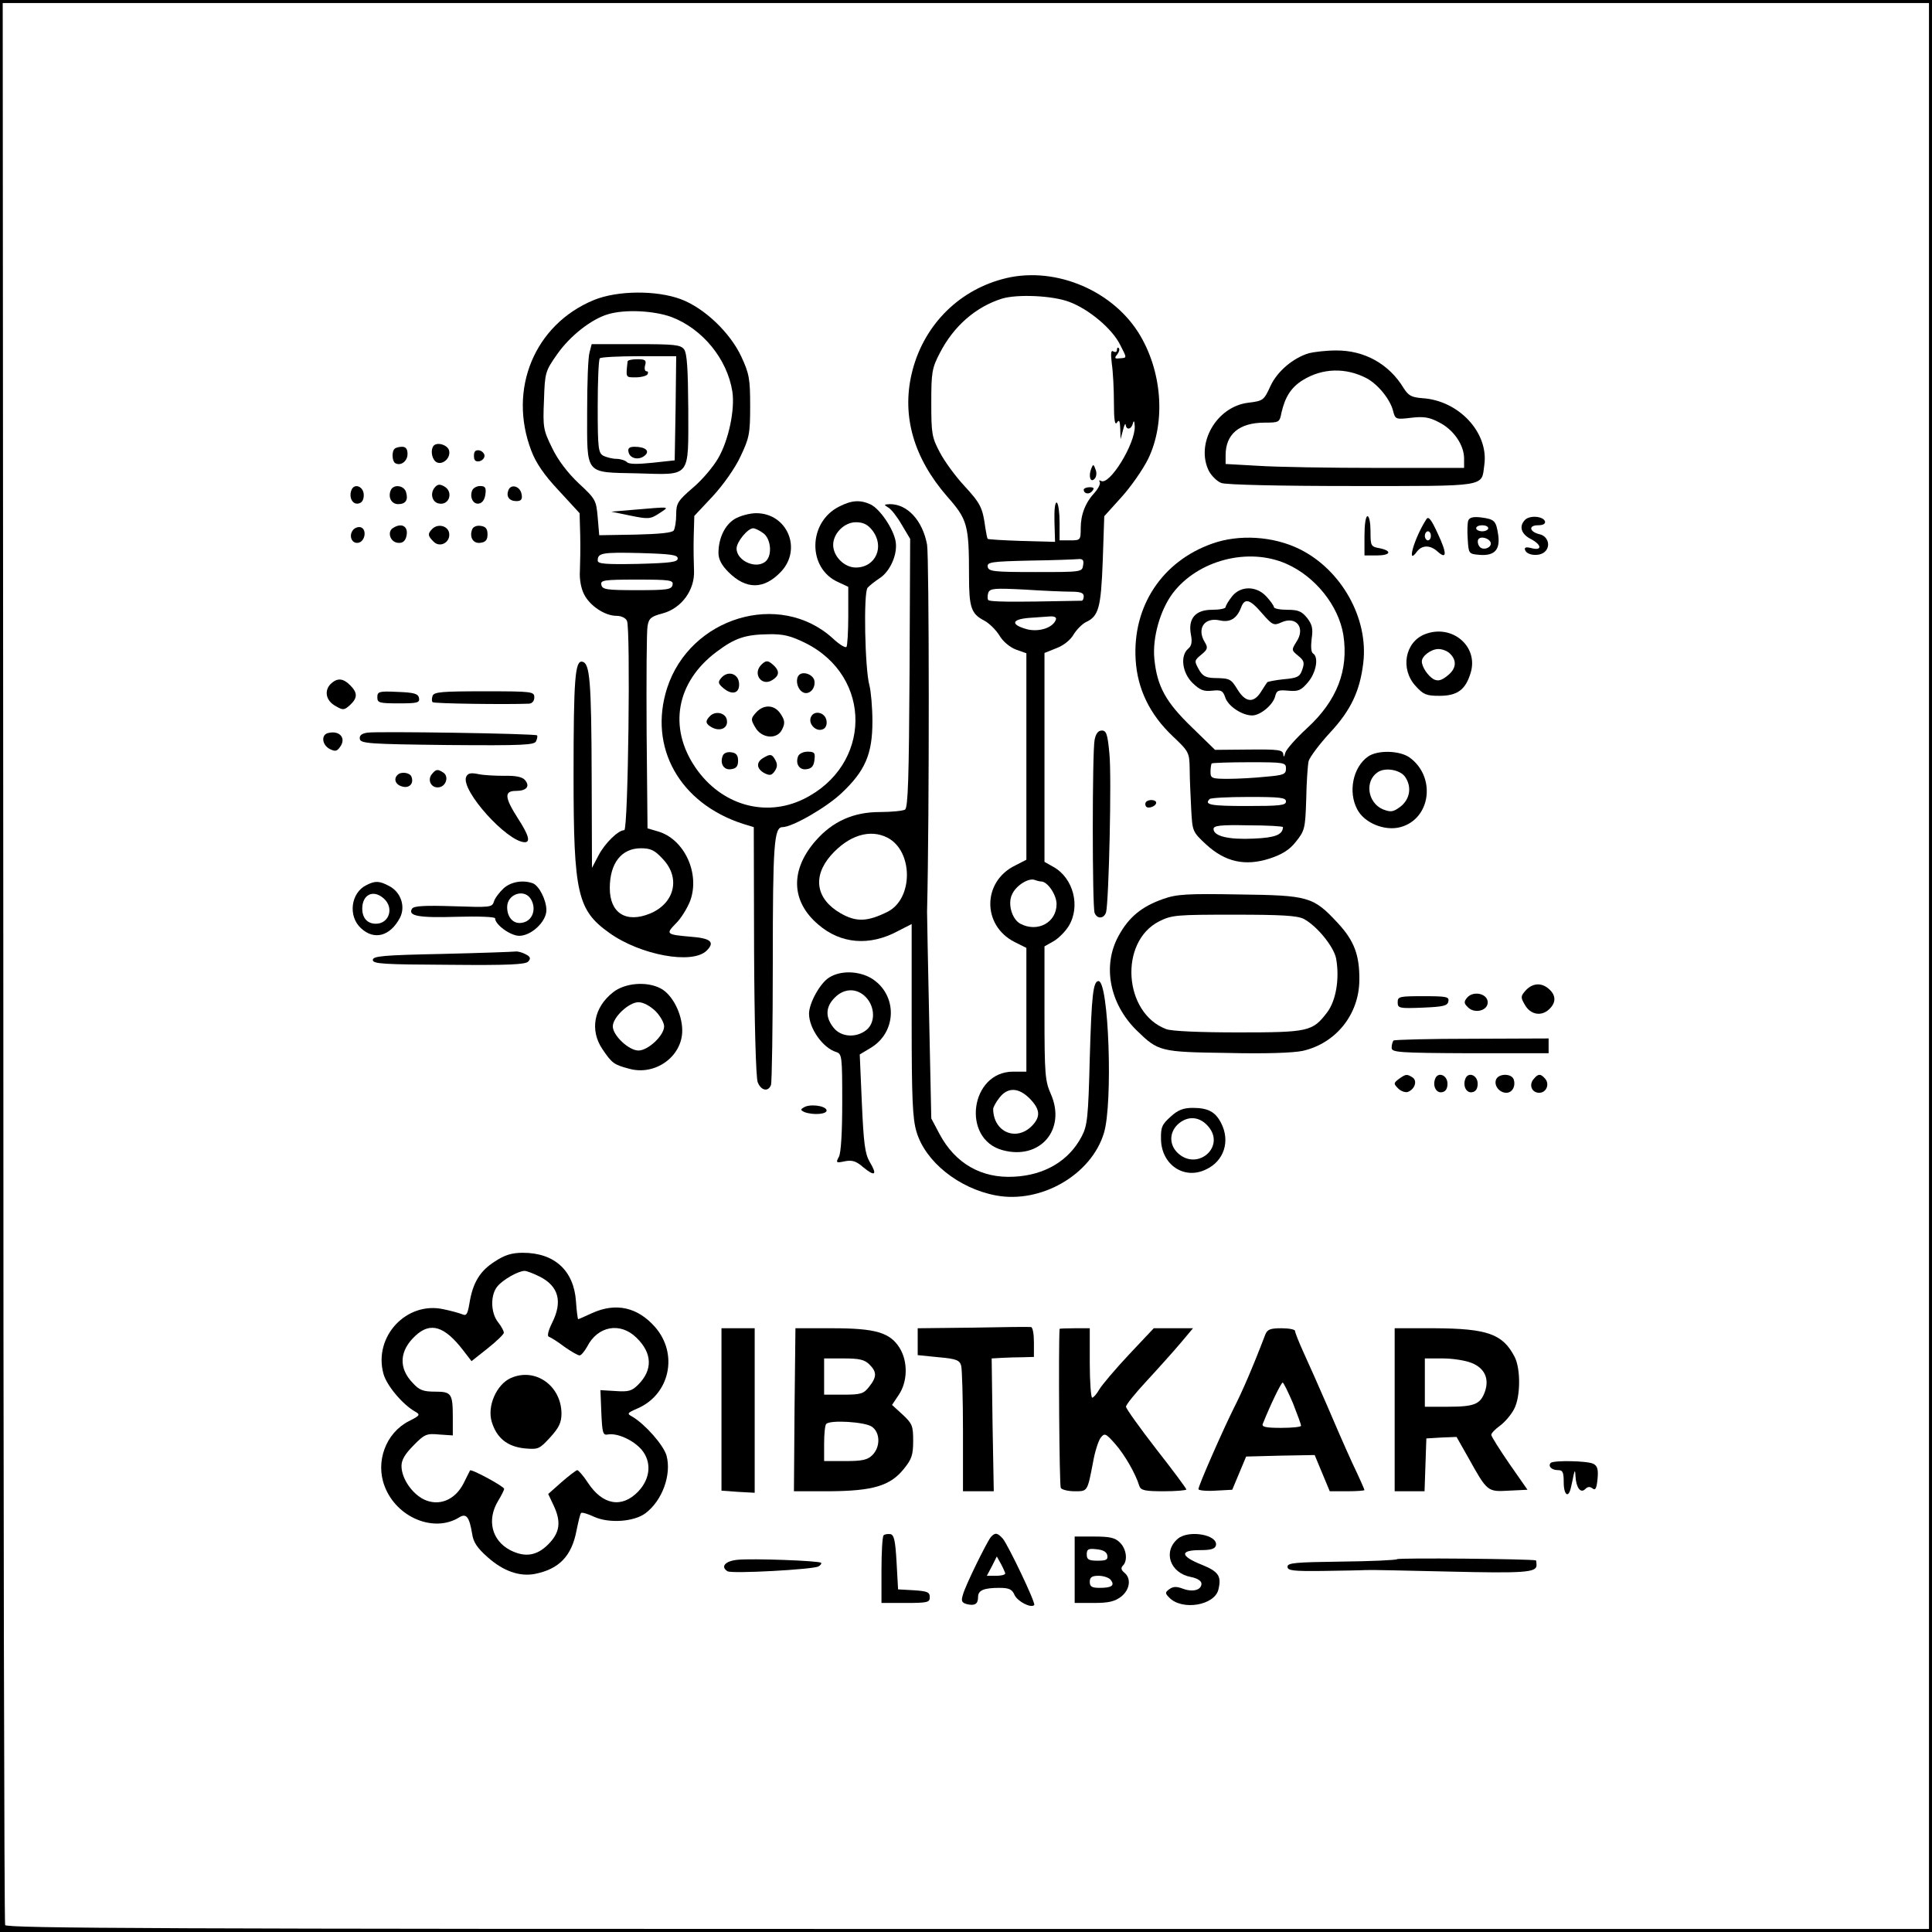 <?xml version="1.0" standalone="no"?>
<!DOCTYPE svg PUBLIC "-//W3C//DTD SVG 20010904//EN"
 "http://www.w3.org/TR/2001/REC-SVG-20010904/DTD/svg10.dtd">
<svg version="1.0" xmlns="http://www.w3.org/2000/svg"
 width="640pt" height="640pt" viewBox="0 0 640 640"
 preserveAspectRatio="xMidYMid meet">

<g transform="translate(0,640) scale(0.1,-0.1)"
fill="#000000" stroke="none">
<path d="M0 3200 l0 -3200 3200 0 3200 0 0 3200 0 3200 -3200 0 -3200 0 0
-3200z m6390 0 l0 -3190 -3184 0 c-2649 0 -3185 2 -3189 13 -3 8 -6 1443 -6
3190 l-2 3177 3191 0 3190 0 0 -3190z"/>
<path d="M3319 5475 c-150 -41 -263 -159 -299 -313 -33 -141 7 -279 117 -406
68 -77 73 -94 73 -264 0 -103 7 -125 49 -147 16 -8 39 -30 51 -49 12 -21 35
-40 56 -48 l34 -12 0 -342 0 -342 -37 -19 c-109 -53 -110 -198 -3 -253 l40
-20 0 -205 0 -205 -44 0 c-142 0 -172 -223 -35 -260 124 -34 212 68 160 186
-19 43 -21 65 -21 268 l0 221 30 17 c16 9 39 32 50 50 40 65 16 159 -50 196
l-30 17 0 346 0 346 40 16 c24 9 47 28 57 46 10 16 28 34 40 40 43 20 50 48
56 203 l5 148 56 62 c31 34 71 91 89 127 60 123 47 295 -33 421 -93 145 -287
221 -451 175z m223 -75 c65 -24 142 -89 168 -141 24 -47 24 -44 -1 -46 -17 -2
-18 1 -8 13 6 8 9 17 5 21 -3 3 -6 1 -6 -6 0 -7 -5 -9 -12 -5 -8 5 -9 -6 -5
-41 4 -26 7 -84 7 -129 0 -56 3 -76 10 -66 7 11 10 7 11 -20 l1 -35 8 30 c4
17 8 24 9 18 2 -19 19 -16 24 5 3 11 5 7 6 -10 2 -58 -84 -198 -112 -181 -6 3
-7 2 -4 -4 3 -5 -4 -20 -16 -34 -32 -34 -47 -74 -47 -119 0 -39 -1 -40 -35
-40 l-35 0 0 59 c0 33 -4 62 -9 66 -6 3 -9 -22 -8 -62 l2 -68 -110 3 c-60 2
-111 5 -113 7 -2 2 -5 18 -8 37 -9 67 -16 80 -69 138 -30 32 -67 83 -82 112
-26 49 -28 62 -28 163 0 101 2 115 28 165 46 90 120 154 207 181 51 15 167 10
222 -11z m46 -872 c-3 -23 -5 -23 -158 -23 -138 0 -155 2 -158 17 -3 16 11 18
140 21 79 1 151 4 161 5 14 1 18 -4 15 -20z m-40 -88 c31 0 42 -4 42 -15 0 -8
-3 -15 -7 -15 -244 -5 -305 -4 -310 3 -2 4 -2 15 1 24 6 14 21 15 119 10 61
-4 131 -7 155 -7z m-50 -92 c-9 -27 -54 -42 -94 -33 -56 15 -55 33 3 38 26 2
59 4 71 5 15 1 22 -3 20 -10z m-49 -868 c21 0 51 -44 51 -75 0 -61 -63 -95
-120 -65 -28 15 -43 67 -27 98 13 29 55 55 75 47 8 -3 17 -5 21 -5z m-38 -719
c34 -35 37 -59 9 -89 -52 -55 -129 -23 -130 54 0 6 9 23 21 38 27 35 63 34
100 -3z"/>
<path d="M3615 4848 c-10 -25 -3 -49 11 -34 6 6 8 20 3 31 -6 18 -8 18 -14 3z"/>
<path d="M3590 4778 c0 -14 18 -17 28 -5 8 10 6 13 -9 13 -10 0 -19 -4 -19 -8z"/>
<path d="M1967 5406 c-196 -81 -285 -295 -207 -499 15 -40 42 -80 91 -132 l69
-75 2 -72 c1 -40 0 -94 -1 -119 -2 -28 4 -59 14 -78 19 -38 69 -71 107 -71 16
0 31 -7 35 -17 12 -26 4 -693 -9 -693 -20 0 -64 -43 -85 -83 l-22 -42 -1 300
c-1 321 -6 378 -31 383 -24 5 -29 -55 -29 -378 0 -390 13 -445 118 -520 103
-74 276 -106 323 -59 28 28 14 41 -53 46 -81 7 -83 9 -50 43 17 16 38 50 48
75 34 91 -19 206 -107 231 l-34 10 -3 319 c-1 176 0 334 3 350 4 27 12 33 50
43 63 17 107 78 104 142 -1 25 -2 75 -1 113 l2 68 61 65 c35 38 74 93 92 132
29 61 32 75 32 167 0 89 -3 107 -29 163 -37 80 -123 162 -201 191 -81 30 -210
29 -288 -3z m257 -56 c103 -39 185 -139 202 -247 9 -59 -12 -161 -47 -221 -16
-28 -53 -72 -84 -98 -50 -43 -55 -52 -55 -88 0 -23 -4 -46 -8 -53 -5 -8 -47
-12 -127 -14 l-120 -2 -5 59 c-5 57 -7 61 -63 113 -36 34 -69 77 -88 117 -29
59 -31 68 -27 158 3 92 4 96 44 153 42 60 113 116 168 132 56 17 152 12 210
-9z m21 -800 c0 -12 -23 -15 -132 -18 -107 -2 -133 0 -133 11 0 25 13 28 139
25 104 -3 126 -6 126 -18z m-17 -87 c-3 -16 -17 -18 -118 -18 -101 0 -115 2
-118 18 -3 15 8 17 118 17 110 0 121 -2 118 -17z m-32 -909 c59 -62 39 -146
-42 -180 -80 -33 -134 1 -134 84 0 83 39 132 103 132 32 0 46 -6 73 -36z"/>
<path d="M1953 5233 c-5 -16 -8 -103 -8 -195 0 -214 -10 -202 166 -206 180 -5
169 -18 169 212 -1 135 -4 185 -14 199 -12 15 -32 17 -159 17 l-147 0 -7 -27z
m285 -185 l-3 -173 -74 -8 c-49 -5 -77 -5 -84 2 -6 6 -22 11 -35 11 -13 0 -32
5 -43 10 -17 10 -19 23 -19 164 0 84 3 156 7 159 3 4 62 7 130 7 l123 0 -2
-172z"/>
<path d="M2079 5203 c-6 -55 -7 -53 27 -53 18 0 36 5 39 10 3 6 2 10 -3 10 -6
0 -8 9 -5 20 5 17 0 20 -26 20 -17 0 -31 -3 -32 -7z"/>
<path d="M2082 4903 c4 -22 34 -29 54 -12 18 15 2 29 -34 29 -17 0 -23 -5 -20
-17z"/>
<path d="M2095 4711 l-70 -6 63 -13 c59 -12 66 -12 95 7 36 24 44 23 -88 12z"/>
<path d="M4336 5230 c-53 -16 -106 -61 -128 -110 -21 -46 -24 -48 -72 -54
-106 -12 -177 -136 -131 -227 9 -16 27 -34 41 -39 15 -6 198 -10 433 -10 454
0 428 -4 438 70 15 107 -85 214 -206 221 -35 3 -45 8 -61 33 -49 81 -131 126
-225 125 -33 0 -73 -5 -89 -9z m191 -83 c38 -20 79 -71 88 -109 7 -27 9 -28
59 -22 42 5 61 2 93 -15 48 -24 83 -75 83 -120 l0 -31 -288 0 c-159 0 -337 3
-395 7 l-107 6 0 29 c0 70 45 108 130 108 47 0 49 1 55 33 12 52 32 84 71 108
65 40 142 42 211 6z"/>
<path d="M1437 4924 c-11 -12 -8 -41 6 -53 19 -15 50 9 45 35 -3 19 -38 31
-51 18z"/>
<path d="M1307 4913 c-10 -9 -8 -41 2 -47 18 -11 41 6 41 30 0 17 -6 24 -18
24 -10 0 -22 -3 -25 -7z"/>
<path d="M1570 4890 c0 -15 5 -20 18 -18 9 2 17 10 17 18 0 8 -8 16 -17 18
-13 2 -18 -3 -18 -18z"/>
<path d="M1440 4785 c-16 -19 -9 -49 14 -53 35 -7 49 40 17 57 -14 8 -22 7
-31 -4z"/>
<path d="M1164 4776 c-9 -24 4 -48 23 -44 12 2 18 12 18 28 0 29 -32 41 -41
16z"/>
<path d="M1294 4775 c-9 -23 3 -45 25 -45 25 0 34 14 26 40 -7 23 -43 27 -51
5z"/>
<path d="M1564 4775 c-9 -23 4 -47 23 -43 11 2 19 14 21 31 3 22 -1 27 -18 27
-11 0 -23 -7 -26 -15z"/>
<path d="M1684 4776 c-8 -21 3 -36 27 -36 15 0 20 6 17 22 -4 27 -35 37 -44
14z"/>
<path d="M2780 4722 c-104 -52 -106 -206 -2 -251 l32 -15 0 -96 c0 -53 -3
-100 -6 -103 -4 -4 -25 9 -46 29 -176 159 -472 69 -548 -165 -63 -196 41 -382
251 -450 l36 -11 1 -410 c1 -234 6 -420 12 -435 11 -28 35 -33 44 -9 3 9 6
193 6 409 0 385 4 445 32 445 32 0 144 64 195 112 79 74 103 130 103 238 0 47
-5 101 -10 120 -15 54 -20 307 -6 323 6 7 24 21 39 31 35 22 61 79 54 122 -7
42 -52 108 -83 123 -35 16 -63 14 -104 -7z m109 -78 c43 -54 12 -124 -54 -124
-38 0 -75 37 -75 75 0 38 37 75 75 75 24 0 39 -7 54 -26z m-221 -374 c224
-112 220 -406 -6 -517 -127 -62 -273 -20 -358 104 -91 133 -64 284 70 384 60
45 94 57 172 58 49 1 73 -5 122 -29z"/>
<path d="M2522 4198 c-30 -30 1 -73 36 -51 23 14 25 29 7 47 -20 19 -27 20
-43 4z"/>
<path d="M2389 4154 c-12 -14 -10 -19 9 -35 30 -24 54 -14 50 20 -4 31 -38 40
-59 15z"/>
<path d="M2647 4164 c-12 -12 -8 -41 8 -54 20 -17 47 5 43 34 -3 21 -37 34
-51 20z"/>
<path d="M2504 4039 c-17 -19 -17 -23 -3 -47 21 -39 74 -43 90 -8 10 20 9 30
-5 51 -20 31 -56 33 -82 4z"/>
<path d="M2352 4028 c-17 -17 -15 -26 7 -38 27 -14 53 -2 49 24 -3 24 -37 33
-56 14z"/>
<path d="M2686 4024 c-9 -22 17 -49 39 -40 10 3 15 15 13 28 -4 29 -42 37 -52
12z"/>
<path d="M2394 3896 c-10 -26 4 -48 28 -44 17 2 23 10 23 28 0 18 -6 26 -23
28 -13 2 -25 -3 -28 -12z"/>
<path d="M2644 3895 c-10 -25 4 -47 28 -43 17 2 24 11 26 31 3 23 0 27 -23 27
-14 0 -28 -7 -31 -15z"/>
<path d="M2528 3889 c-24 -14 -22 -36 4 -50 18 -9 24 -8 34 6 9 13 10 23 3 36
-11 21 -17 23 -41 8z"/>
<path d="M2942 4719 c10 -5 30 -31 45 -57 l28 -47 -2 -444 c-2 -347 -5 -446
-15 -453 -7 -4 -45 -8 -84 -8 -87 0 -156 -31 -212 -95 -85 -97 -82 -201 9
-278 74 -64 170 -72 264 -21 l45 23 0 -317 c0 -261 3 -328 16 -371 29 -99 140
-188 263 -211 149 -28 316 68 358 207 30 99 16 503 -18 503 -18 0 -23 -49 -29
-255 -5 -198 -8 -224 -27 -260 -42 -80 -122 -128 -224 -133 -108 -6 -195 44
-247 142 l-27 51 -7 330 c-4 182 -7 341 -7 355 8 324 7 1175 0 1216 -15 80
-65 134 -123 134 -20 -1 -21 -2 -6 -11z m-2 -1094 c85 -44 86 -201 1 -245 -68
-34 -105 -35 -157 -5 -81 47 -93 121 -32 191 59 67 130 89 188 59z"/>
<path d="M2434 4681 c-33 -20 -54 -64 -54 -113 0 -21 11 -41 33 -63 59 -59
118 -58 174 1 71 75 21 194 -82 194 -22 0 -54 -9 -71 -19z m94 -47 c25 -17 31
-71 10 -92 -30 -30 -98 -1 -98 41 0 22 37 67 55 67 6 0 21 -7 33 -16z"/>
<path d="M4520 4625 l0 -65 40 0 c47 0 53 15 10 24 -29 5 -30 8 -30 56 0 27
-4 50 -10 50 -6 0 -10 -28 -10 -65z"/>
<path d="M4725 4680 c-41 -64 -67 -157 -31 -107 17 22 44 22 68 0 31 -28 32
-7 1 59 -22 48 -31 59 -38 48z m15 -55 c0 -8 -4 -15 -10 -15 -5 0 -10 7 -10
15 0 8 5 15 10 15 6 0 10 -7 10 -15z"/>
<path d="M4864 4676 c-3 -7 -4 -35 -2 -62 3 -48 3 -49 39 -52 50 -4 69 17 62
66 -7 47 -12 52 -57 58 -25 3 -38 0 -42 -10z m66 -26 c0 -5 -9 -10 -20 -10
-11 0 -20 5 -20 10 0 6 9 10 20 10 11 0 20 -4 20 -10z m8 -47 c5 -18 -28 -29
-38 -12 -5 7 -6 17 -3 22 7 12 35 5 41 -10z"/>
<path d="M5052 4678 c-21 -21 -13 -47 18 -63 37 -19 40 -40 4 -31 -19 5 -25 3
-22 -6 6 -18 46 -22 64 -7 22 18 13 52 -15 59 -35 8 -39 30 -6 30 17 0 25 5
23 13 -6 17 -50 21 -66 5z"/>
<path d="M1170 4645 c-16 -19 -5 -47 17 -43 22 4 29 43 9 51 -8 3 -20 -1 -26
-8z"/>
<path d="M1302 4651 c-20 -12 -10 -46 15 -49 14 -2 23 3 28 17 11 35 -12 52
-43 32z"/>
<path d="M1432 4648 c-16 -16 -15 -23 4 -42 21 -22 56 -3 52 27 -3 25 -37 34
-56 15z"/>
<path d="M1564 4646 c-10 -26 4 -48 28 -44 17 2 23 10 23 28 0 18 -6 26 -23
28 -13 2 -25 -3 -28 -12z"/>
<path d="M4015 4599 c-166 -59 -264 -208 -253 -385 6 -97 47 -181 123 -253 54
-51 55 -54 56 -109 0 -31 3 -91 5 -132 4 -74 4 -75 49 -117 64 -59 130 -73
211 -47 42 14 66 29 87 56 29 36 31 44 34 140 1 57 5 114 8 127 4 13 35 55 70
93 70 75 100 139 111 232 18 148 -73 309 -211 377 -87 43 -201 50 -290 18z
m247 -67 c95 -42 172 -138 188 -235 18 -117 -21 -218 -120 -309 -36 -33 -68
-69 -72 -81 -4 -15 -6 -17 -7 -6 -1 15 -16 17 -113 16 l-113 -1 -77 75 c-86
83 -115 135 -124 226 -7 70 19 162 61 218 84 110 251 153 377 97z m-2 -678 c0
-19 -8 -22 -67 -27 -38 -4 -94 -7 -125 -7 -54 0 -58 2 -58 23 0 13 2 26 4 28
2 2 59 4 125 4 116 0 121 -1 121 -21z m0 -109 c0 -13 -21 -15 -130 -15 -119 0
-142 4 -123 23 3 4 62 7 130 7 103 0 123 -2 123 -15z m-10 -85 c-1 -25 -25
-35 -97 -38 -83 -4 -133 8 -133 32 0 11 22 14 115 12 63 0 115 -3 115 -6z"/>
<path d="M4081 4424 c-12 -15 -21 -31 -21 -35 0 -5 -20 -9 -45 -9 -55 0 -80
-29 -70 -82 5 -25 2 -38 -9 -47 -27 -23 -20 -79 14 -113 25 -24 37 -29 65 -26
30 3 36 1 44 -23 10 -29 56 -59 89 -59 27 0 69 35 76 63 5 20 10 22 44 19 33
-3 42 1 65 28 27 32 36 83 17 95 -7 4 -8 23 -5 49 5 33 2 47 -15 69 -18 22
-29 27 -66 27 -24 0 -44 4 -44 9 0 4 -11 20 -25 35 -33 36 -86 36 -114 0z
m100 -56 c34 -39 39 -41 63 -30 50 23 82 -18 50 -65 -16 -26 -16 -27 6 -45 20
-16 22 -23 14 -46 -8 -24 -16 -28 -61 -32 -29 -3 -53 -8 -55 -10 -2 -3 -12
-17 -21 -32 -24 -38 -51 -35 -77 7 -23 37 -25 38 -79 39 -27 1 -38 7 -50 29
-15 27 -15 29 8 48 21 17 23 23 13 40 -29 46 -3 85 48 74 35 -8 57 6 71 42 12
33 29 29 70 -19z"/>
<path d="M4720 4299 c-66 -26 -82 -115 -31 -171 26 -29 36 -33 79 -33 60 0 87
20 104 77 26 88 -63 162 -152 127z m84 -65 c23 -23 20 -50 -10 -73 -20 -16
-31 -18 -45 -11 -19 11 -39 41 -39 59 0 18 31 41 55 41 13 0 31 -7 39 -16z"/>
<path d="M1095 4134 c-22 -23 -15 -56 17 -73 24 -14 28 -14 47 3 26 24 26 41
1 66 -24 24 -43 25 -65 4z"/>
<path d="M1250 4090 c0 -18 6 -20 71 -20 62 0 70 2 67 18 -3 14 -16 18 -71 20
-62 3 -67 1 -67 -18z"/>
<path d="M1433 4095 c-3 -9 -3 -18 0 -21 4 -5 248 -8 320 -5 10 1 17 9 17 21
0 19 -7 20 -165 20 -140 0 -167 -2 -172 -15z"/>
<path d="M1088 3972 c-25 -5 -22 -39 4 -53 18 -9 24 -8 34 6 22 29 0 56 -38
47z"/>
<path d="M1217 3973 c-20 -3 -27 -10 -25 -21 3 -15 31 -17 291 -20 253 -2 288
0 293 13 4 9 5 17 3 19 -6 6 -532 14 -562 9z"/>
<path d="M3626 3949 c-8 -40 -8 -552 0 -573 8 -21 31 -20 38 2 9 33 19 450 11
526 -6 64 -10 76 -25 76 -12 0 -20 -10 -24 -31z"/>
<path d="M4532 3894 c-50 -35 -67 -117 -36 -175 23 -45 91 -73 143 -59 101 27
119 167 30 231 -33 23 -105 25 -137 3z m123 -68 c23 -34 15 -75 -17 -99 -23
-17 -31 -18 -57 -8 -51 22 -61 94 -17 123 25 17 75 8 91 -16z"/>
<path d="M1431 3836 c-17 -20 -2 -48 23 -44 24 3 34 37 14 49 -18 12 -24 11
-37 -5z"/>
<path d="M1317 3833 c-14 -13 -7 -32 14 -38 24 -8 41 9 32 32 -5 14 -35 18
-46 6z"/>
<path d="M1544 3826 c-17 -45 135 -214 194 -216 20 0 14 23 -23 80 -44 69 -45
90 -6 90 35 0 48 15 30 36 -8 10 -30 15 -68 14 -31 0 -71 2 -88 6 -25 5 -34 2
-39 -10z"/>
<path d="M3797 3744 c-4 -4 -4 -10 -1 -15 6 -10 34 0 34 12 0 10 -24 12 -33 3z"/>
<path d="M1214 3468 c-52 -25 -62 -103 -18 -143 44 -41 97 -26 129 35 19 37 3
85 -36 105 -32 17 -46 18 -75 3z m58 -45 c34 -31 17 -83 -27 -83 -28 0 -45 19
-45 50 0 47 37 65 72 33z"/>
<path d="M1668 3457 c-14 -13 -29 -33 -32 -44 -6 -19 -13 -19 -135 -15 -95 3
-130 1 -136 -8 -15 -24 21 -31 148 -27 70 2 127 0 127 -5 0 -21 51 -58 80 -58
40 0 90 47 90 85 0 33 -24 81 -45 89 -33 12 -73 5 -97 -17z m92 -38 c17 -31 4
-68 -27 -75 -30 -8 -53 15 -53 51 0 45 60 63 80 24z"/>
<path d="M3853 3422 c-71 -25 -114 -60 -148 -123 -54 -99 -29 -225 61 -313 71
-69 77 -71 299 -74 125 -3 219 0 251 7 109 25 186 120 187 234 1 83 -17 131
-72 190 -81 87 -96 91 -326 94 -173 3 -207 1 -252 -15z m466 -66 c43 -23 99
-91 107 -131 12 -66 0 -140 -30 -179 -48 -63 -61 -66 -295 -66 -124 0 -221 4
-238 11 -141 53 -157 289 -23 357 42 21 57 22 248 22 157 0 209 -3 231 -14z"/>
<path d="M1465 3240 c-195 -4 -230 -7 -230 -20 0 -13 35 -15 252 -16 199 -2
255 1 263 11 9 10 7 16 -9 24 -11 6 -26 10 -33 9 -7 -1 -116 -5 -243 -8z"/>
<path d="M2747 3162 c-30 -18 -67 -85 -67 -120 0 -48 45 -113 90 -127 19 -6
20 -14 20 -166 0 -99 -4 -168 -11 -181 -11 -20 -9 -21 19 -15 25 5 38 1 62
-20 39 -32 47 -25 21 18 -16 28 -20 62 -26 195 l-7 161 35 21 c89 52 91 177 4
231 -42 25 -102 27 -140 3z m122 -66 c30 -32 31 -84 1 -108 -34 -27 -84 -24
-109 8 -28 35 -26 69 4 99 31 32 74 33 104 1z"/>
<path d="M2031 3113 c-64 -50 -78 -126 -35 -189 31 -46 38 -51 87 -64 87 -25
177 40 177 126 0 56 -33 120 -72 140 -46 24 -118 18 -157 -13z m140 -62 c16
-16 29 -39 29 -51 0 -30 -53 -80 -85 -80 -32 0 -85 50 -85 80 0 30 53 80 85
80 16 0 38 -12 56 -29z"/>
<path d="M5054 3119 c-17 -19 -17 -23 -3 -47 18 -33 54 -40 80 -16 24 22 24
46 1 67 -25 23 -55 21 -78 -4z"/>
<path d="M4860 3095 c-11 -13 -11 -19 3 -32 23 -23 69 -10 65 20 -4 27 -49 35
-68 12z"/>
<path d="M4630 3080 c0 -20 5 -21 82 -18 70 3 83 6 86 21 3 15 -6 17 -82 17
-80 0 -86 -1 -86 -20z"/>
<path d="M4616 2953 c-3 -4 -6 -14 -6 -24 0 -15 21 -17 260 -18 l260 0 0 24 0
25 -254 -1 c-139 0 -256 -3 -260 -6z"/>
<path d="M4634 2826 c-18 -14 -18 -16 -2 -32 9 -9 24 -14 32 -11 23 9 32 37
15 48 -19 12 -22 11 -45 -5z"/>
<path d="M4754 2826 c-9 -24 4 -48 23 -44 12 2 18 12 18 28 0 29 -32 41 -41
16z"/>
<path d="M4854 2826 c-9 -24 4 -48 23 -44 12 2 18 12 18 28 0 29 -32 41 -41
16z"/>
<path d="M4956 2824 c-8 -20 11 -44 34 -44 20 0 32 23 24 45 -8 20 -50 19 -58
-1z"/>
<path d="M5080 2825 c-16 -19 -6 -45 19 -45 23 0 35 28 20 46 -15 18 -24 18
-39 -1z"/>
<path d="M2662 2731 c-11 -6 -10 -9 3 -15 30 -11 77 -7 73 7 -5 15 -58 21 -76
8z"/>
<path d="M3878 2701 c-29 -26 -33 -35 -32 -76 2 -84 77 -134 149 -99 60 28 81
94 50 154 -19 37 -43 50 -94 50 -31 0 -49 -7 -73 -29z m125 -33 c57 -67 -36
-148 -101 -88 -31 29 -29 73 5 100 32 25 69 20 96 -12z"/>
<path d="M1639 2221 c-49 -31 -73 -70 -84 -139 -6 -35 -10 -42 -23 -36 -10 4
-38 12 -63 17 -122 27 -232 -90 -199 -213 10 -39 64 -103 105 -126 18 -10 17
-13 -21 -32 -76 -39 -111 -134 -80 -215 39 -104 164 -156 248 -103 23 14 33 0
42 -55 4 -28 17 -47 52 -78 52 -46 105 -64 155 -55 81 16 123 59 139 145 6 29
12 55 15 57 3 3 23 -3 44 -13 50 -22 131 -16 169 12 56 42 87 128 70 191 -10
35 -70 103 -113 129 -19 10 -18 12 16 27 108 46 137 181 59 270 -58 66 -130
82 -209 46 -24 -11 -44 -20 -46 -20 -1 0 -5 27 -7 59 -7 102 -71 161 -176 161
-36 0 -60 -7 -93 -29z m149 -50 c63 -32 76 -83 41 -153 -13 -26 -17 -44 -11
-46 6 -2 29 -16 51 -33 23 -16 45 -29 51 -29 5 0 16 13 25 29 35 69 110 82
163 30 53 -51 55 -107 6 -156 -21 -21 -32 -24 -75 -21 l-50 3 3 -75 c3 -66 5
-75 21 -72 32 6 86 -19 113 -51 33 -40 29 -95 -12 -138 -54 -56 -118 -45 -167
30 -15 23 -31 41 -35 41 -4 -1 -27 -18 -52 -40 l-44 -39 17 -36 c27 -56 22
-92 -17 -131 -38 -38 -77 -44 -126 -19 -61 32 -78 100 -40 163 11 18 20 36 20
40 0 8 -109 67 -113 61 -1 -2 -11 -22 -22 -44 -28 -54 -81 -76 -131 -52 -40
20 -74 70 -74 111 0 20 12 40 40 68 36 37 43 40 85 36 l45 -3 0 57 c0 82 -4
88 -59 88 -39 0 -52 5 -73 28 -49 50 -45 108 8 157 50 47 97 32 159 -49 l27
-35 53 42 c29 23 54 47 54 52 0 6 -8 21 -19 35 -25 31 -26 91 -2 119 18 22 69
51 90 51 7 0 30 -9 50 -19z"/>
<path d="M1692 1835 c-47 -21 -79 -93 -63 -145 16 -53 51 -82 109 -88 46 -4
49 -2 85 37 29 32 37 49 37 79 -1 92 -87 153 -168 117z"/>
<path d="M3223 2002 l-183 -2 0 -45 0 -44 69 -7 c59 -5 70 -10 75 -28 3 -11 6
-110 6 -218 l0 -198 51 0 51 0 -4 220 -3 220 35 2 c19 1 51 2 70 2 l35 1 0 49
c0 27 -4 50 -10 50 -5 1 -92 0 -192 -2z"/>
<path d="M2390 1731 l0 -269 55 -4 55 -3 0 273 0 272 -55 0 -55 0 0 -269z"/>
<path d="M2632 1730 l-2 -270 117 0 c145 1 202 18 247 74 26 32 31 46 31 93 0
50 -3 57 -35 87 l-35 32 22 33 c30 44 31 111 3 156 -32 51 -80 65 -223 65
l-122 0 -3 -270z m248 150 c25 -25 25 -41 -1 -74 -18 -23 -27 -26 -85 -26
l-64 0 0 60 0 60 65 0 c52 0 69 -4 85 -20z m8 -206 c28 -19 29 -67 2 -94 -16
-16 -33 -20 -90 -20 l-70 0 0 58 c0 32 3 62 7 65 13 14 128 7 151 -9z"/>
<path d="M3510 1998 c-4 -61 -1 -519 4 -527 4 -6 25 -11 46 -11 43 0 42 -2 61
97 6 35 18 71 25 80 13 17 17 15 48 -20 31 -35 68 -99 80 -139 5 -15 18 -18
81 -18 41 0 75 3 75 6 0 3 -45 64 -100 134 -55 71 -100 134 -100 140 0 7 31
45 69 86 38 41 88 97 111 124 l42 50 -65 0 -65 0 -82 -87 c-45 -48 -89 -100
-98 -115 -9 -16 -20 -28 -24 -28 -4 0 -8 52 -8 115 l0 115 -50 0 c-27 0 -50
-1 -50 -2z"/>
<path d="M4191 1978 c-42 -110 -76 -188 -103 -241 -37 -74 -118 -258 -118
-270 0 -4 25 -7 56 -5 l56 3 23 55 23 55 114 3 113 2 25 -60 25 -60 58 0 c31
0 57 2 57 4 0 2 -18 43 -41 91 -22 48 -60 135 -85 194 -25 58 -59 134 -75 169
-16 35 -29 68 -29 73 0 5 -20 9 -45 9 -38 0 -47 -4 -54 -22z m92 -226 c15 -38
27 -71 27 -75 0 -4 -30 -7 -66 -7 -49 0 -65 3 -61 13 26 65 61 137 66 137 3 0
18 -31 34 -68z"/>
<path d="M4620 1730 l0 -270 50 0 49 0 3 88 3 87 50 3 50 2 38 -67 c64 -115
64 -115 135 -111 l62 3 -60 86 c-33 48 -60 91 -60 96 0 5 13 19 30 31 16 12
37 37 46 55 21 40 22 133 1 173 -39 75 -90 93 -264 94 l-133 0 0 -270z m255
155 c43 -17 59 -52 44 -95 -15 -42 -35 -50 -123 -50 l-76 0 0 80 0 80 60 0
c33 0 76 -7 95 -15z"/>
<path d="M5137 1554 c-10 -11 3 -24 24 -24 16 0 19 -7 19 -40 0 -43 16 -55 24
-17 3 12 7 31 9 42 4 16 5 15 6 -5 2 -38 17 -58 32 -43 9 9 16 9 25 2 9 -7 13
1 16 31 3 32 0 44 -14 51 -19 10 -131 12 -141 3z"/>
<path d="M2927 1314 c-4 -4 -7 -56 -7 -116 l0 -108 80 0 c73 0 80 2 80 19 0
17 -8 20 -52 23 l-53 3 -5 90 c-4 70 -8 90 -20 93 -9 1 -19 0 -23 -4z"/>
<path d="M3282 1308 c-15 -20 -84 -160 -92 -190 -7 -22 -4 -27 13 -32 26 -6
37 0 37 24 0 22 19 30 71 30 32 0 42 -5 50 -24 10 -21 54 -44 65 -33 6 6 -86
198 -104 220 -18 20 -26 21 -40 5z m48 -120 c0 -5 -14 -8 -30 -8 l-31 0 17 32
16 32 14 -25 c7 -13 13 -27 14 -31z"/>
<path d="M3902 1303 c-51 -43 -26 -114 43 -127 21 -4 35 -13 35 -22 0 -21 -28
-29 -61 -17 -21 8 -32 8 -45 -1 -15 -11 -15 -14 0 -29 43 -43 149 -25 162 27
11 45 1 60 -56 83 -70 28 -73 48 -5 48 37 0 50 4 53 16 7 35 -90 52 -126 22z"/>
<path d="M3560 1200 l0 -110 64 0 c49 0 69 5 90 21 29 23 34 60 11 79 -11 9
-13 16 -5 24 16 16 12 54 -10 76 -16 16 -33 20 -85 20 l-65 0 0 -110z m108 48
c3 -15 -4 -18 -32 -18 -30 0 -36 4 -36 21 0 17 5 20 32 17 22 -2 34 -9 36 -20z
m11 -81 c15 -19 4 -27 -36 -27 -26 0 -33 4 -33 20 0 15 7 20 29 20 16 0 34 -6
40 -13z"/>
<path d="M2443 1233 c-41 -4 -57 -23 -33 -38 14 -9 285 6 301 16 8 4 11 10 9
12 -7 7 -229 15 -277 10z"/>
<path d="M4628 1235 c-3 -3 -86 -7 -185 -8 -151 -2 -178 -4 -178 -17 0 -13 19
-15 115 -14 63 1 129 2 145 3 17 1 139 -2 273 -5 252 -6 292 -3 292 21 0 8 -1
15 -2 16 -19 5 -455 9 -460 4z"/>
</g>
</svg>
